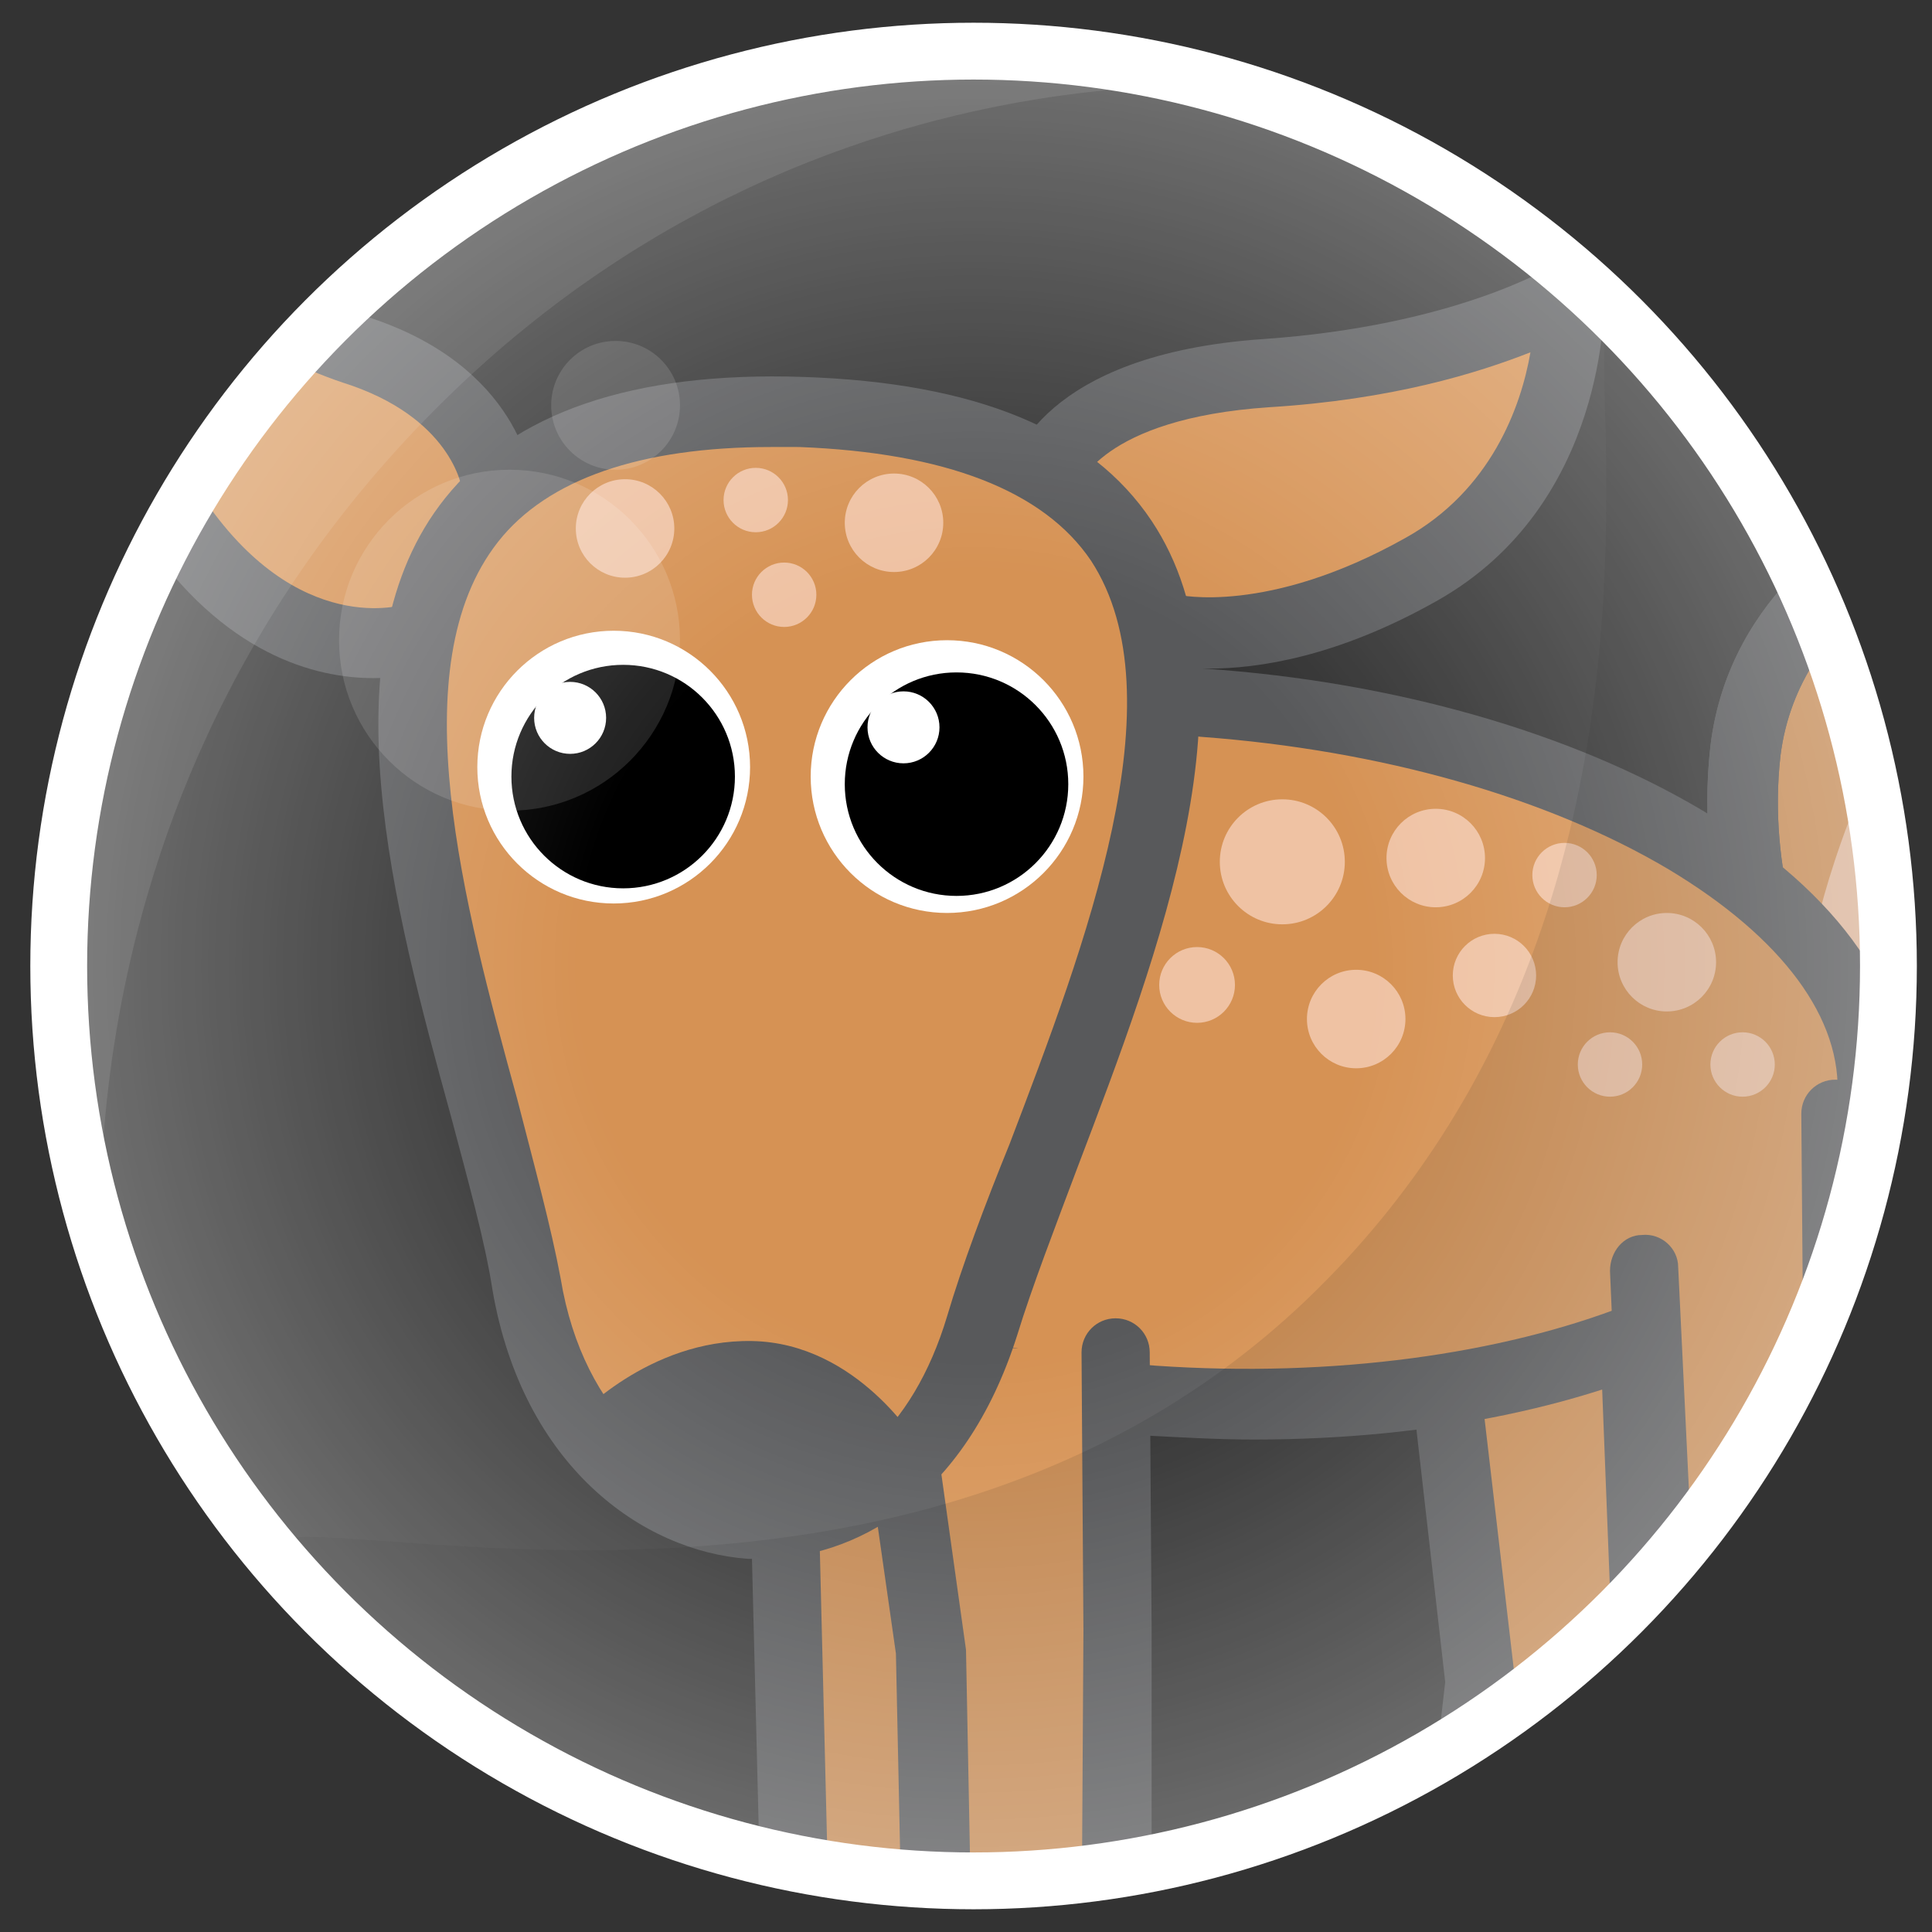 <?xml version="1.0" encoding="utf-8"?>
<!-- Generator: Adobe Illustrator 20.1.0, SVG Export Plug-In . SVG Version: 6.00 Build 0)  -->
<svg version="1.1" id="Layer_1" xmlns="http://www.w3.org/2000/svg" xmlns:xlink="http://www.w3.org/1999/xlink" x="0px" y="0px"
	 viewBox="0 0 102 102" style="enable-background:new 0 0 102 102;" xml:space="preserve">
<rect x="0" y="0" width="102" height="102" fill="#333333" stroke="none"/>
<style type="text/css">
	.st0{clip-path:url(#SVGID_2_);}
	.st1{fill:#D69254;}
	.st2{fill:#58595B;}
	.st3{fill:#EFC2A3;}
	.st4{fill:#FFFFFF;}
	.st5{opacity:0.1;fill:#FFFFFF;enable-background:new    ;}
	.st6{opacity:0.1;enable-background:new    ;}
	.st7{opacity:0.13;fill:#FFFFFF;enable-background:new    ;}
	.st8{fill:url(#SVGID_3_);stroke:#FFFFFF;stroke-width:3;stroke-miterlimit:10;}
</style>
<g>
	<defs>
		<circle id="SVGID_1_" cx="51.4" cy="51" r="48.3"/>
	</defs>
	<clipPath id="SVGID_2_">
		<use xlink:href="#SVGID_1_"  style="overflow:visible;"/>
	</clipPath>
	<g class="st0">
		<g>
			<g>
				<path class="st1" d="M94.3,52.9c0,0-3-5.7-2.1-13.2s7.5-10.8,7.5-10.8l0.8,3.4l5.8-3.9l-1.5,6.1l3.6-0.7c0,0-3.5,3.6-6.2,10.9
					c-2.6,7.3-3.5,14-3.5,14L94.3,52.9z"/>
				<path class="st2" d="M98.8,60.6c-0.6,0-1.1-0.3-1.5-0.7L92.8,54c-0.1-0.1-0.1-0.2-0.2-0.3c-0.1-0.3-3.2-6.3-2.3-14.3
					c1-8.4,8.2-12,8.5-12.2c0.5-0.2,1.1-0.3,1.6,0c0.5,0.2,0.9,0.7,1,1.2l0.2,0.8l3.6-2.4c0.6-0.4,1.5-0.4,2.1,0
					c0.6,0.4,0.9,1.2,0.7,1.9l-0.8,3.3l0.9-0.2c0.8-0.2,1.6,0.2,1.9,0.9c0.4,0.7,0.3,1.6-0.3,2.1c0,0-3.3,3.5-5.8,10.3
					c-2.5,7-3.4,13.5-3.4,13.6c-0.1,0.7-0.6,1.4-1.3,1.5C99.1,60.6,98.9,60.6,98.8,60.6z M95.9,51.9l1.8,2.4
					c0.5-2.7,1.4-6.3,2.8-10.2c1.2-3.4,2.6-6,3.8-7.9c-0.3-0.1-0.6-0.3-0.9-0.5c-0.4-0.5-0.6-1.1-0.4-1.7l0.4-1.5l-1.9,1.3
					c-0.5,0.3-1.1,0.4-1.7,0.2c-0.6-0.2-1-0.7-1.1-1.3l-0.2-0.8c-1.7,1.4-4,4-4.5,8C93.3,46.1,95.5,51.1,95.9,51.9z"/>
			</g>
			<g>
				<path class="st3" d="M104.8,34.5l0.7-5.7c0,0-4.8,6.9-7.4,13.3s-2.8,10.2-2.8,10.2l3.8,4.8c0,0,1.4-8.5,3.5-13.4
					c2.1-4.8,5.9-9.9,5.9-9.9L104.8,34.5z"/>
			</g>
			<g>
				<path class="st2" d="M98.8,60.6c-0.6,0-1.1-0.3-1.5-0.7L92.8,54c-0.1-0.1-0.1-0.2-0.2-0.3c-0.1-0.3-3.2-6.3-2.3-14.3
					c1-8.4,8.2-12,8.5-12.2c0.5-0.2,1.1-0.3,1.6,0c0.5,0.2,0.9,0.7,1,1.2l0.2,0.8l3.6-2.4c0.6-0.4,1.5-0.4,2.1,0
					c0.6,0.4,0.9,1.2,0.7,1.9l-0.8,3.3l0.9-0.2c0.8-0.2,1.6,0.2,1.9,0.9c0.4,0.7,0.3,1.6-0.3,2.1c0,0-3.3,3.5-5.8,10.3
					c-2.5,7-3.4,13.5-3.4,13.6c-0.1,0.7-0.6,1.4-1.3,1.5C99.1,60.6,98.9,60.6,98.8,60.6z M95.9,51.9l1.8,2.4
					c0.5-2.7,1.4-6.3,2.8-10.2c1.2-3.4,2.6-6,3.8-7.9c-0.3-0.1-0.6-0.3-0.9-0.5c-0.4-0.5-0.6-1.1-0.4-1.7l0.4-1.5l-1.9,1.3
					c-0.5,0.3-1.1,0.4-1.7,0.2c-0.6-0.2-1-0.7-1.1-1.3l-0.2-0.8c-1.7,1.4-4,4-4.5,8C93.3,46.1,95.5,51.1,95.9,51.9z"/>
			</g>
		</g>
		<g>
			<polyline class="st1" points="43.3,60.4 41.4,78.3 42.1,104.4 52.7,104.5 51.3,83 52.7,64.3 			"/>
			<path class="st2" d="M54.7,106.4l-14.4-0.2l-0.7-27.9l1.9-18c0.1-1,1-1.7,2-1.6c1,0.1,1.7,1,1.6,2l-1.9,17.8l0.6,24.2l6.9,0.1
				L49.5,83l0-0.1l1.4-18.7c0.1-1,1-1.8,2-1.7c1,0.1,1.8,1,1.7,2L53.2,83L54.7,106.4z"/>
		</g>
		<g>
			<rect x="41.6" y="98.2" class="st2" width="9.5" height="6.2"/>
		</g>
		<g>
			<polyline class="st1" points="86.1,66 87,89.1 84.7,104.5 76.4,104.5 78.2,88.8 76,69.3 			"/>
			<path class="st2" d="M86.3,106.3h-12l2-17.5l-2.2-19.3c-0.1-1,0.6-1.9,1.6-2c1-0.1,1.9,0.6,2,1.6L80,88.8l0,0.2l-1.5,13.7h4.7
				l2-13.6L84.3,66c0-1,0.8-1.9,1.8-1.9c1-0.1,1.9,0.8,1.9,1.8l0.9,23.3l0,0.2L86.3,106.3z"/>
		</g>
		<g>
			
				<ellipse transform="matrix(7.173605e-02 -0.997 0.997 7.173605e-02 2.346 113.557)" class="st1" cx="62.2" cy="55.5" rx="18.5" ry="36.8"/>
			<path class="st2" d="M66.2,76c-1.8,0-3.6-0.1-5.5-0.2c-10.1-0.7-19.4-3.4-26.3-7.5c-7.3-4.4-11.1-9.9-10.7-15.5
				c0.8-11.4,18.4-19.1,39.9-17.5c10.1,0.7,19.4,3.4,26.3,7.5c7.3,4.4,11.1,9.9,10.7,15.5C99.9,68.7,85.2,76,66.2,76z M58.4,38.7
				c-16.7,0-30.4,6.1-31,14.3c-0.3,4.2,2.9,8.5,8.9,12.1c6.4,3.8,15.2,6.3,24.7,7c18.9,1.3,35.4-5.1,36-14.1
				c0.3-4.2-2.9-8.5-8.9-12.1c-6.4-3.8-15.2-6.3-24.7-7C61.7,38.7,60,38.7,58.4,38.7z"/>
		</g>
		<g>
			<polyline class="st1" points="97,58.7 97.2,83.7 94.6,104.7 84.9,104.8 87.6,83.5 86.8,67 			"/>
			<path class="st2" d="M82.8,106.7l2.9-23.3L85,67.1c0-1,0.7-1.9,1.7-1.9c1-0.1,1.9,0.7,1.9,1.7l0.8,16.6L87,103l6-0.1l2.3-19.3
				l-0.2-24.8c0-1,0.8-1.8,1.8-1.8c0,0,0,0,0,0c1,0,1.8,0.8,1.8,1.8L99,83.8l0,0.1l-2.7,22.6L82.8,106.7z"/>
		</g>
		<g>
			<polyline class="st1" points="46.9,70.9 49.2,87.1 49.6,104.4 59,104.5 59.1,86.1 59,71.4 			"/>
			<path class="st2" d="M60.8,106.4l-13.1-0.2l-0.4-18.9l-2.3-16.1c-0.1-1,0.6-1.9,1.6-2.1c1-0.2,1.9,0.6,2.1,1.6L51,87.1l0.3,15.5
				l5.8,0.1l0.1-16.6l-0.1-14.7c0-1,0.8-1.8,1.8-1.8c0,0,0,0,0,0c1,0,1.8,0.8,1.8,1.8l0.1,14.7L60.8,106.4z"/>
		</g>
		<g>
			<rect x="49.6" y="98.2" class="st2" width="9.5" height="6.2"/>
		</g>
		<g>
			<rect x="76.7" y="98.5" class="st2" width="8.6" height="6.2"/>
		</g>
		<g>
			<rect x="85.6" y="99" class="st2" width="9.5" height="6.2"/>
		</g>
		<g>
			<circle class="st3" cx="67.7" cy="45.5" r="3.3"/>
		</g>
		<g>
			<circle class="st3" cx="78.9" cy="51.5" r="2.2"/>
		</g>
		<g>
			<circle class="st3" cx="63.2" cy="52" r="2"/>
		</g>
		<g>
			<circle class="st3" cx="85" cy="56.2" r="1.7"/>
		</g>
		<g>
			<circle class="st3" cx="82.6" cy="46.2" r="1.7"/>
		</g>
		<g>
			<circle class="st3" cx="92" cy="56.2" r="1.7"/>
		</g>
		<g>
			<circle class="st3" cx="75.8" cy="45.3" r="2.6"/>
		</g>
		<g>
			<circle class="st3" cx="71.6" cy="53.8" r="2.6"/>
		</g>
		<g>
			<g>
				<path class="st1" d="M26.3,25.7c0,0-0.5-5-7.6-7.3S3.3,8.6,3.3,8.6s-0.2,9.6,5.8,18.6s13,6.5,13,6.5"/>
				<path class="st2" d="M19.7,35.8c-3,0-7.9-1.2-12.2-7.6C1.3,18.8,1.5,8.9,1.5,8.5c0-0.7,0.5-1.4,1.1-1.6c0.7-0.3,1.4-0.2,2,0.3
					c0.1,0.1,8.1,7.4,14.7,9.5c8.2,2.6,8.8,8.6,8.8,8.8c0.1,1-0.6,1.9-1.7,2c-1,0.1-1.9-0.6-2-1.6c0-0.2-0.6-3.9-6.3-5.7
					c-4.5-1.5-9.4-4.9-12.6-7.4c0.5,3.4,1.9,8.5,5.1,13.3c5.1,7.7,10.8,5.8,10.8,5.8c0.9-0.3,2,0.2,2.3,1.1c0.3,1-0.2,2-1.1,2.3
					C22.6,35.4,21.4,35.8,19.7,35.8z"/>
			</g>
			<g>
				<path class="st1" d="M55.1,25.4c0,0,1.1-4.9,11.8-5.7s16-4.1,16-4.1s0.3,9.8-7.9,14.5s-13.4,3.2-13.4,3.2"/>
				<path class="st2" d="M63.8,35.3c-1.6,0-2.5-0.2-2.6-0.3c-1-0.3-1.6-1.3-1.3-2.3c0.3-1,1.3-1.6,2.3-1.3c0,0,4.7,1.1,12-3
					c4.5-2.5,6.1-6.9,6.6-9.8c-2.8,1.1-7.3,2.5-13.8,2.9c-8.9,0.6-10.1,4.2-10.1,4.3c-0.3,0.9-1.3,1.5-2.2,1.3
					c-1-0.2-1.6-1.2-1.4-2.1c0.1-0.6,1.7-6.3,13.4-7.1c10.1-0.7,15.1-3.8,15.2-3.8c0.6-0.4,1.3-0.4,1.8-0.1c0.6,0.3,1,0.9,1,1.6
					c0,0.4,0.2,11-8.8,16.1C70.6,34.7,66.4,35.3,63.8,35.3z"/>
			</g>
			<g>
				<path class="st1" d="M42.2,21.8c-32.8-1.1-17,31.2-14.5,46s19.2,18,24,2.2C56.8,53.6,75.1,22.8,42.2,21.8z"/>
				<path class="st2" d="M40.2,82.3c-0.3,0-0.5,0-0.7,0c-5.6-0.4-11.9-4.9-13.5-14.2c-0.4-2.6-1.3-5.8-2.2-9.2
					c-3-10.9-6.7-24.6-0.3-32.6c3.6-4.5,9.9-6.7,18.9-6.4c9.1,0.3,15.2,2.8,18.4,7.6c5.8,8.7,0.4,22.8-3.9,34.1
					c-1.2,3.2-2.4,6.3-3.2,8.9C50.9,79.3,45,82.3,40.2,82.3z M40.7,23.6c-6.9,0-11.8,1.7-14.4,5c-5.2,6.6-1.8,19.2,1,29.4
					c0.9,3.5,1.8,6.8,2.3,9.5c1.2,7.3,6,10.9,10.1,11.1c4.6,0.3,8.5-3.1,10.3-9.1c0.8-2.7,2-5.9,3.3-9.1c4-10.5,9-23.6,4.3-30.8
					c-2.5-3.7-7.7-5.7-15.4-6C41.7,23.6,41.2,23.6,40.7,23.6z"/>
			</g>
			<g>
				<path class="st2" d="M48.5,76.3c-5.2,6.3-13.6,5.2-18.1-1.4c0,0,3.8-4.2,9.3-4.1C45.3,70.9,48.5,76.3,48.5,76.3z"/>
			</g>
			<g>
				<g>
					<circle class="st4" cx="32.4" cy="40.5" r="7.2"/>
				</g>
				<g>
					<circle cx="32.9" cy="41" r="5.9"/>
				</g>
				<g>
					<circle class="st4" cx="30.1" cy="37.9" r="1.9"/>
				</g>
			</g>
			<g>
				<g>
					<circle class="st4" cx="50" cy="41" r="7.2"/>
				</g>
				<g>
					<circle cx="50.5" cy="41.4" r="5.9"/>
				</g>
				<g>
					<circle class="st4" cx="47.7" cy="38.4" r="1.9"/>
				</g>
			</g>
			<g>
				<circle class="st3" cx="39.9" cy="26.4" r="1.7"/>
			</g>
			<g>
				<circle class="st3" cx="41.4" cy="31.4" r="1.7"/>
			</g>
			<g>
				<circle class="st3" cx="47.2" cy="27.6" r="2.6"/>
			</g>
			<g>
				<circle class="st3" cx="33" cy="27.9" r="2.6"/>
			</g>
		</g>
		<g>
			<circle class="st3" cx="88" cy="50.8" r="2.6"/>
		</g>
	</g>
</g>
<g>
	<path class="st5" d="M4.5,62.7C3.6,58.9,3.1,55,3.1,51c0-26.7,21.6-48.3,48.3-48.3c3.7,0,7.3,0.4,10.7,1.2
		C72.7,6.3,44.9-1,22.4,22.2S7.2,73.4,4.5,62.7z"/>
	<path class="st6" d="M99.7,51c0,26.7-21.6,48.3-48.3,48.3c-14.7,0-27.8-6.6-36.7-16.9c-4.3-5,31.4,8.1,54.3-13.8s13-55.3,16.6-51.8
		C94.3,25.6,99.7,37.7,99.7,51z"/>
	<circle class="st7" cx="26.9" cy="33.8" r="9"/>
	<circle class="st7" cx="32.5" cy="21.4" r="3.4"/>
	
		<radialGradient id="SVGID_3_" cx="51.4" cy="-563" r="48.3" gradientTransform="matrix(1 0 0 -1 0 -512)" gradientUnits="userSpaceOnUse">
		<stop  offset="0.432" style="stop-color:#FFFFFF;stop-opacity:0"/>
		<stop  offset="0.985" style="stop-color:#FFFFFF;stop-opacity:0.292"/>
		<stop  offset="1" style="stop-color:#FFFFFF;stop-opacity:0.3"/>
	</radialGradient>
	<circle class="st8" cx="51.4" cy="51" r="48.3"/>
</g>
</svg>
